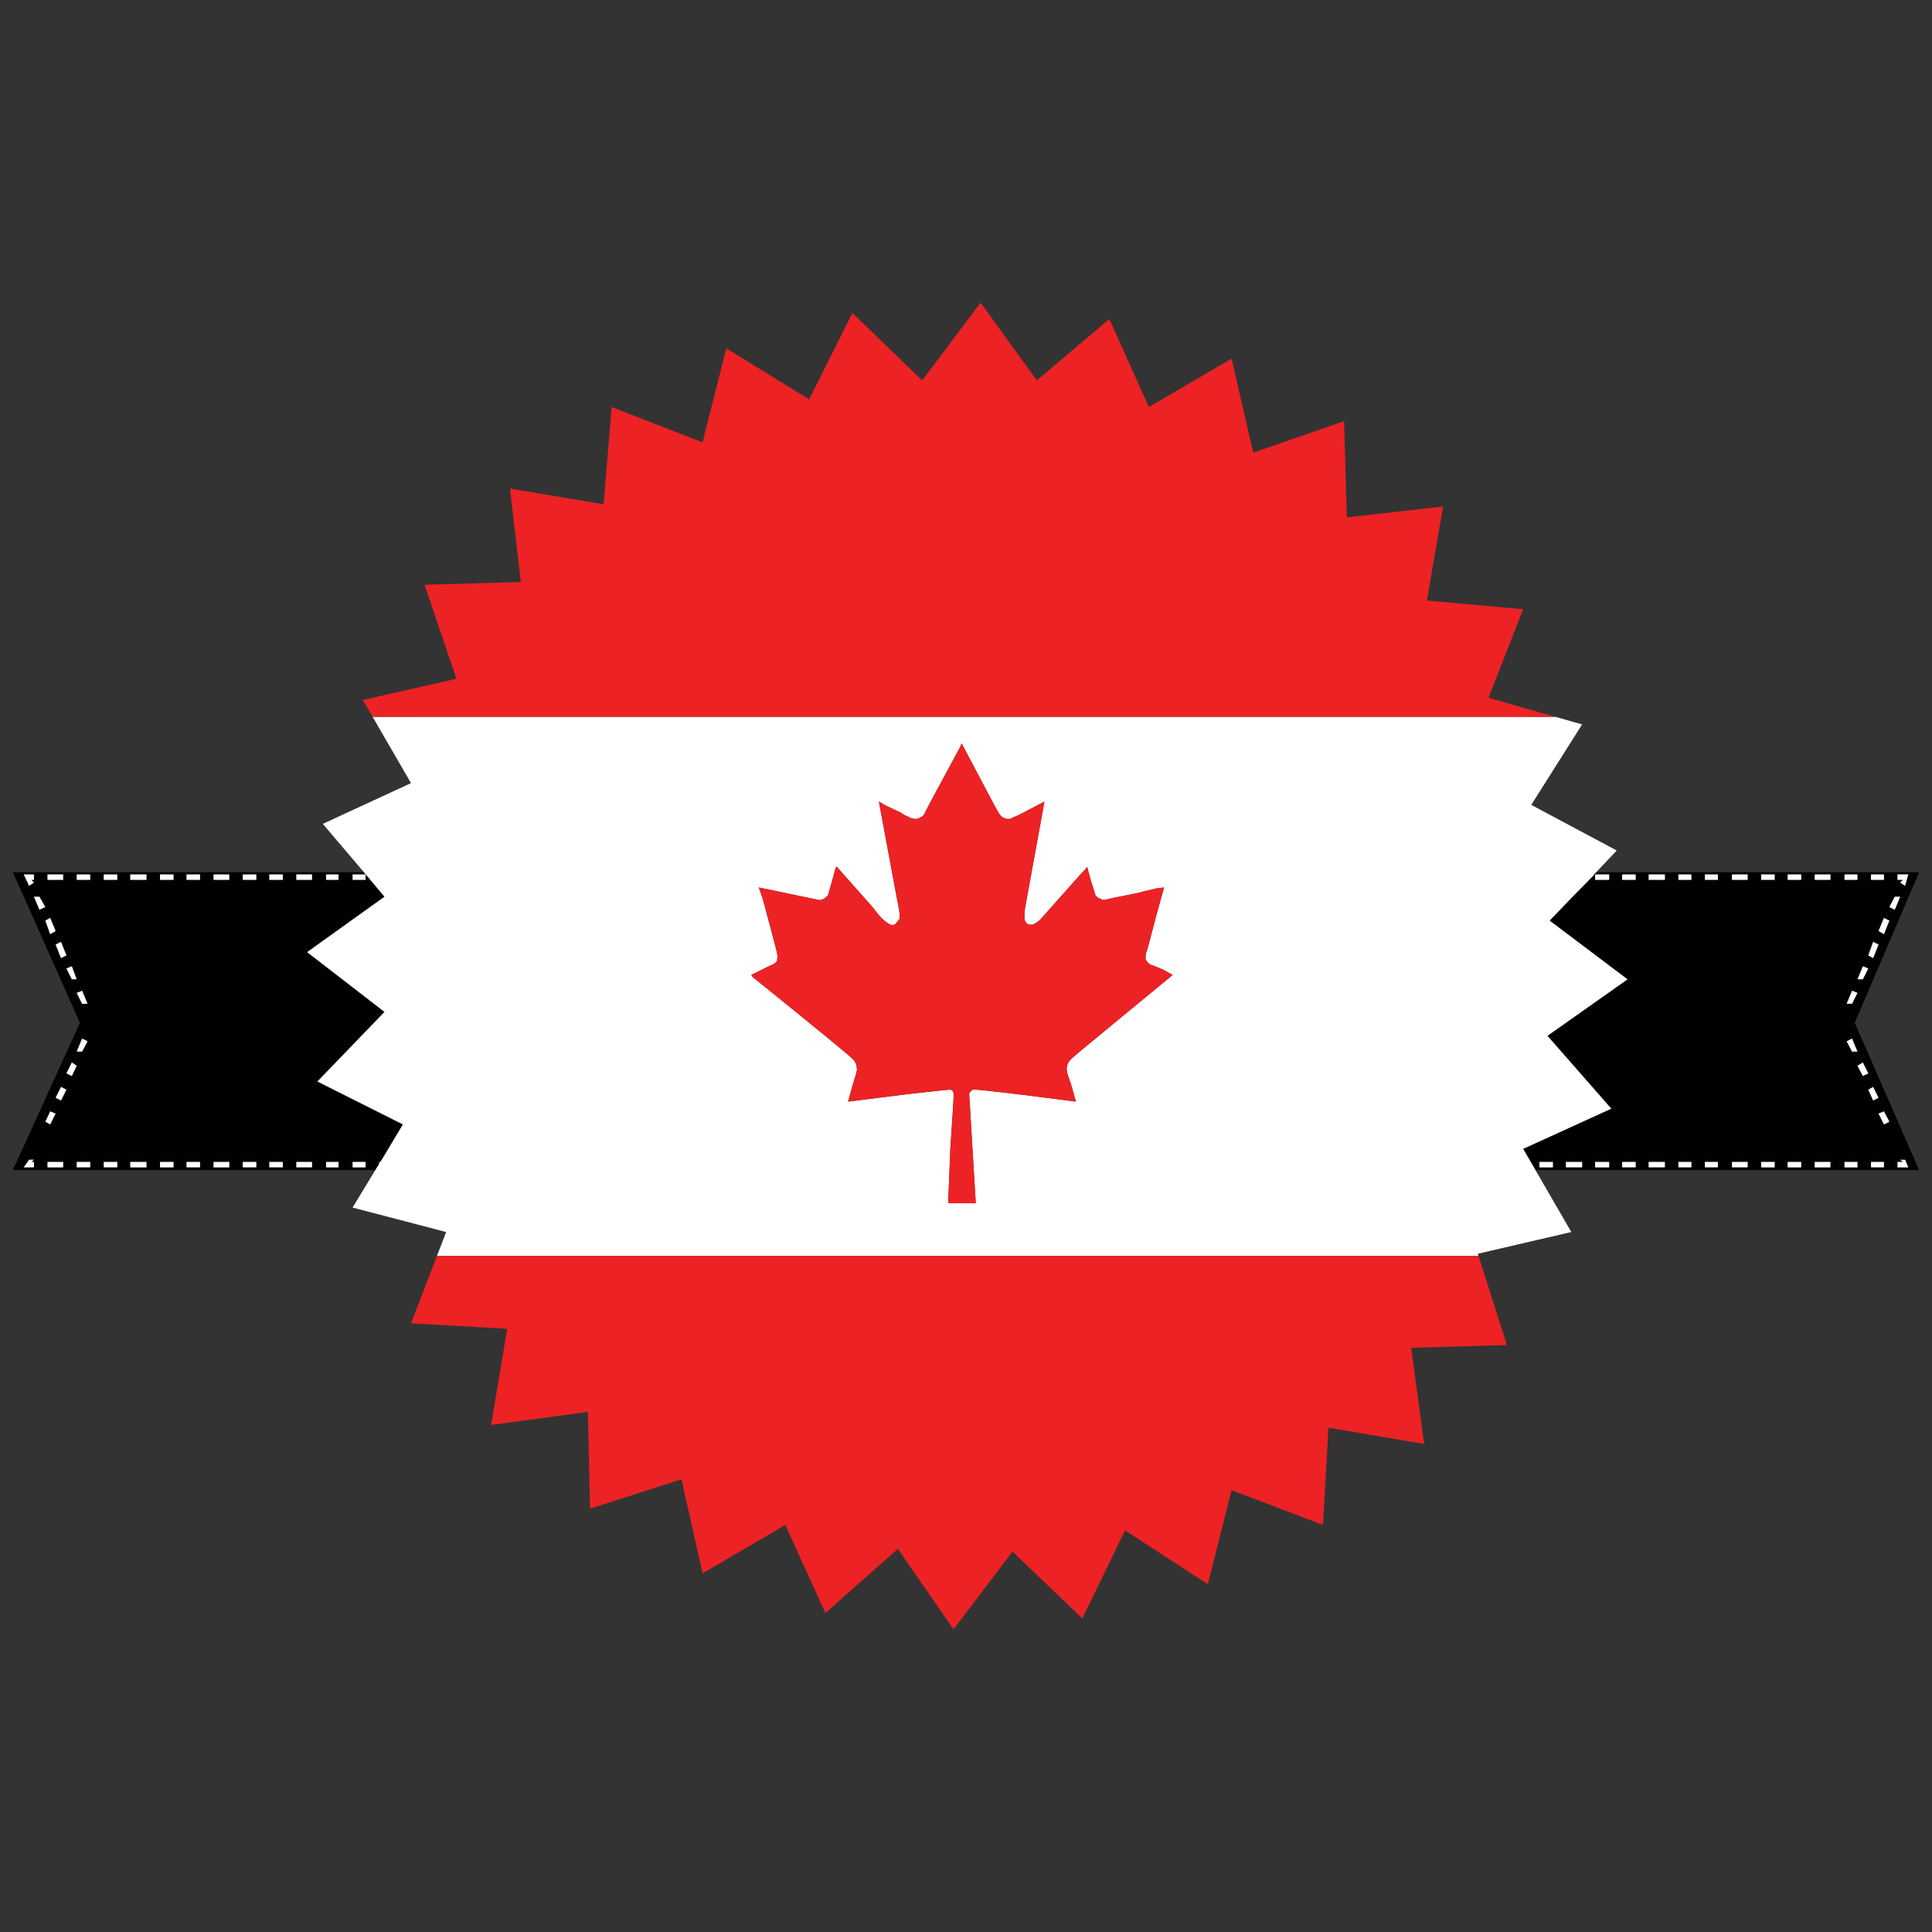 <?xml version="1.0" encoding="utf-8"?>
<!-- Generator: Adobe Illustrator 16.0.0, SVG Export Plug-In . SVG Version: 6.00 Build 0)  -->
<!DOCTYPE svg PUBLIC "-//W3C//DTD SVG 1.1//EN" "http://www.w3.org/Graphics/SVG/1.1/DTD/svg11.dtd">
<svg version="1.1" id="Layer_1" xmlns="http://www.w3.org/2000/svg" xmlns:xlink="http://www.w3.org/1999/xlink" x="0px" y="0px"
	 width="300px" height="300px" viewBox="0 0 300 300" enable-background="new 0 0 300 300" xml:space="preserve">
<rect x="0" y="0" width="300" height="300" fill="#333333" stroke="none"/>
<g>
	<path fill-rule="evenodd" clip-rule="evenodd" fill="#010101" d="M295.479,180.424h-0.839v0.844h1.679l-0.503-1.184h-0.757
		L295.479,180.424z M284.226,180.424h-2.437v0.844h2.437V180.424z M279.689,180.424h-2.1v0.844h2.1V180.424z M288.426,180.424
		h-2.017v0.844h2.017V180.424z M290.525,181.268h2.014v-0.844h-2.014V181.268z M291.7,170.465l-0.84-1.688l-0.755,0.422l0.755,1.688
		L291.7,170.465z M292.539,172.575l-0.839,0.337l0.839,1.688l0.841-0.422L292.539,172.575z M290.105,166.668l-0.84-1.688
		l-0.84,0.506l0.84,1.604L290.105,166.668z M287.585,161.267l-0.84,0.421l0.84,1.604h0.841L287.585,161.267z M287.585,153.84
		l-0.84,2.025h0.84l0.841-1.688L287.585,153.84z M294.22,139.241l-0.84,1.603l0.84,0.421l0.84-2.023H294.22z M296.319,135.78h-1.679
		v0.844h0.839l-0.42,0.422l0.757,0.507L296.319,135.78z M289.266,152.067l0.84-1.688l-0.84-0.338l-0.84,2.025H289.266z
		 M291.7,146.667l-0.84-0.422l-0.755,2.109l0.755,0.422L291.7,146.667z M292.539,142.531l-0.839,2.026l0.839,0.506l0.841-2.11
		L292.539,142.531z M277.59,136.624h2.1v-0.844h-2.1V136.624z M284.226,135.78h-2.437v0.844h2.437V135.78z M288.426,136.624v-0.844
		h-2.017v0.844H288.426z M290.525,135.78v0.844h2.014v-0.844H290.525z M247.855,135.442H298l-9.994,23.377L298,181.69h-59.468
		l-2.018-3.293l13.692-6.244l-9.912-11.309l12.432-8.777l-12.095-9.114c2.239-2.362,4.506-4.697,6.803-7.004l0.168-0.253
		L247.855,135.442z M58.277,181.69H2l10.414-22.871L2,135.442h54.512l3.193,3.799l-12.012,8.606l12.012,9.282l-10.416,10.804
		l13.272,6.666l-3.023,5.063l-0.505,0.761h-0.167v0.336L58.277,181.69z M39.798,181.268v-0.844h-2.1v0.844H39.798z M43.913,181.268
		v-0.844h-2.1v0.844H43.913z M50.632,180.424v0.844h1.932v-0.844H50.632z M48.449,181.268v-0.844h-2.437v0.844H48.449z
		 M54.749,180.424v0.844h2.016v-0.844H54.749z M41.813,136.624h2.1v-0.844h-2.1V136.624z M48.449,136.624v-0.844h-2.437v0.844
		H48.449z M54.749,135.78v0.844h2.016v-0.844H54.749z M50.632,136.624h1.932v-0.844h-1.932V136.624z M26.946,136.624v-0.844h-2.1
		v0.844H26.946z M31.062,136.624v-0.844h-2.1v0.844H31.062z M35.598,135.78h-2.436v0.844h2.436V135.78z M37.698,135.78v0.844h2.1
		v-0.844H37.698z M11.154,152.067h0.756l-0.756-2.025l-0.84,0.338L11.154,152.067z M7.794,142.531l-0.755,0.422l0.755,2.11
		l0.84-0.506L7.794,142.531z M9.474,146.245l-0.84,0.422l0.84,2.109l0.84-0.422L9.474,146.245z M6.115,141.265l0.925-0.421
		l-0.925-1.603h-0.84L6.115,141.265z M5.274,137.046l-0.42-0.422h0.42v-0.844H3.68l0.84,1.772L5.274,137.046z M9.811,136.624v-0.844
		H7.375v0.844H9.811z M14.01,136.624v-0.844h-2.1v0.844H14.01z M20.227,135.78v0.844h2.52v-0.844H20.227z M16.11,136.624h2.1v-0.844
		h-2.1V136.624z M262.638,135.78h-2.016v0.844h2.016V135.78z M266.754,136.624v-0.844h-2.017v0.844H266.754z M275.573,136.624
		v-0.844h-2.1v0.844H275.573z M268.938,136.624h2.436v-0.844h-2.436V136.624z M249.871,135.78h-2.184v0.844h2.184V135.78z
		 M258.522,135.78h-2.521v0.844h2.521V135.78z M253.987,135.78h-2.1v0.844h2.1V135.78z M239.035,180.424v0.844h2.1v-0.844H239.035z
		 M260.622,181.268h2.016v-0.844h-2.016V181.268z M266.754,181.268v-0.844h-2.017v0.844H266.754z M275.573,180.424h-2.1v0.844h2.1
		V180.424z M268.938,181.268h2.436v-0.844h-2.436V181.268z M243.151,181.268h2.52v-0.844h-2.52V181.268z M247.688,180.424v0.844
		h2.184v-0.844H247.688z M258.522,181.268v-0.844h-2.521v0.844H258.522z M251.888,181.268h2.1v-0.844h-2.1V181.268z M24.846,180.424
		v0.844h2.1v-0.844H24.846z M35.598,180.424h-2.436v0.844h2.436V180.424z M31.062,181.268v-0.844h-2.1v0.844H31.062z M7.375,180.424
		v0.844h2.436v-0.844H7.375z M5.274,181.268v-0.844h-0.42l0.42-0.34H4.52l-0.84,1.184H5.274z M14.01,181.268v-0.844h-2.1v0.844
		H14.01z M16.11,181.268h2.1v-0.844h-2.1V181.268z M20.227,180.424v0.844h2.52v-0.844H20.227z M8.634,172.912l-0.84-0.337
		l-0.755,1.603l0.755,0.422L8.634,172.912z M8.634,170.465l0.84,0.423l0.84-1.688l-0.84-0.422L8.634,170.465z M11.154,167.09
		l0.756-1.604l-0.756-0.506l-0.84,1.688L11.154,167.09z M12.75,155.865h0.84l-0.84-2.025l-0.84,0.337L12.75,155.865z
		 M13.591,161.688l-0.84-0.421l-0.84,2.025h0.84L13.591,161.688z"/>
	<path fill-rule="evenodd" clip-rule="evenodd" fill="#FFFFFF" d="M290.525,135.78h2.014v0.844h-2.014V135.78z M288.426,136.624
		h-2.017v-0.844h2.017V136.624z M284.226,135.78v0.844h-2.437v-0.844H284.226z M277.59,136.624v-0.844h2.1v0.844H277.59z
		 M292.539,142.531l0.841,0.422l-0.841,2.11l-0.839-0.506L292.539,142.531z M291.7,146.667l-0.84,2.109l-0.755-0.422l0.755-2.109
		L291.7,146.667z M289.266,152.067h-0.84l0.84-2.025l0.84,0.338L289.266,152.067z M296.319,135.78l-0.503,1.772l-0.757-0.507
		l0.42-0.422h-0.839v-0.844H296.319z M294.22,139.241h0.84l-0.84,2.023l-0.84-0.421L294.22,139.241z M287.585,153.84l0.841,0.337
		l-0.841,1.688h-0.84L287.585,153.84z M287.585,161.267l0.841,2.025h-0.841l-0.84-1.604L287.585,161.267z M290.105,166.668
		l-0.84,0.422l-0.84-1.604l0.84-0.506L290.105,166.668z M292.539,172.575l0.841,1.603l-0.841,0.422l-0.839-1.688L292.539,172.575z
		 M291.7,170.465l-0.84,0.423l-0.755-1.688l0.755-0.422L291.7,170.465z M290.525,181.268v-0.844h2.014v0.844H290.525z
		 M288.426,180.424v0.844h-2.017v-0.844H288.426z M279.689,180.424v0.844h-2.1v-0.844H279.689z M284.226,180.424v0.844h-2.437
		v-0.844H284.226z M295.479,180.424l-0.42-0.34h0.757l0.503,1.184h-1.679v-0.844H295.479z M236.515,178.397l7.477,12.911
		l-14.531,3.376l0.125,0.338H67.851l1.429-3.714l-14.532-3.797l3.528-5.821l0.588-0.931v-0.336h0.167l-0.167,0.336l0.672-1.097
		l3.023-5.063l-13.272-6.666l10.416-10.804l-12.012-9.282l12.012-8.606l-3.193-3.799l-6.383-7.511l13.692-6.329l-5.963-10.296
		h183.655l4.158,1.182l-7.896,12.489l13.272,7.09l-3.192,3.375l-0.253,0.254l-0.168,0.253c-2.297,2.307-4.563,4.642-6.803,7.004
		l12.095,9.114l-12.432,8.777l9.912,11.309L236.515,178.397z M157.476,126.835c-0.336,0.226-0.617,0.337-0.84,0.337
		c-0.337,0-0.645-0.084-0.923-0.253c-0.057-0.056-0.142-0.112-0.254-0.169c-0.111-0.169-0.196-0.281-0.252-0.337
		c-0.167-0.169-1.175-2.026-3.023-5.57l-2.856-5.4l-0.251,0.59l-4.2,7.764c-0.84,1.576-1.288,2.448-1.344,2.617
		c-0.056,0.056-0.141,0.168-0.252,0.337c-0.167,0.057-0.281,0.113-0.336,0.169c-0.167,0.113-0.392,0.197-0.671,0.253
		c-0.113,0-0.309-0.027-0.589-0.084c-0.167,0-0.364-0.084-0.587-0.253c-0.28-0.057-0.701-0.282-1.26-0.675
		c-0.617-0.282-1.344-0.619-2.184-1.014l-1.176-0.675l2.604,14.009c0.392,1.969,0.587,3.038,0.587,3.207
		c0.056,0.394,0.056,0.731,0,1.013c-0.167,0.226-0.307,0.394-0.42,0.506c-0.112,0.169-0.195,0.282-0.251,0.338
		c-0.113,0.057-0.252,0.085-0.42,0.085c-0.28,0-0.589-0.141-0.923-0.423c-0.113-0.056-0.253-0.168-0.42-0.337
		c-0.169-0.113-0.449-0.394-0.839-0.844l-0.84-1.097c-0.113-0.113-1.933-2.167-5.459-6.161c-0.056-0.112-0.142-0.169-0.253-0.169
		c-0.056,0.057-0.253,0.731-0.587,2.025c-0.392,1.406-0.617,2.194-0.672,2.362c-0.056,0.113-0.167,0.225-0.336,0.339
		c-0.112,0.112-0.223,0.196-0.336,0.252c-0.223,0.113-0.39,0.17-0.503,0.17h-0.251l-9.325-1.941l0.589,1.688
		c1.121,4.164,1.763,6.582,1.931,7.258c0.225,0.844,0.336,1.322,0.336,1.436c0.056,0.168,0.056,0.365,0,0.59
		c0,0.112,0,0.225,0,0.338c-0.111,0.281-0.364,0.506-0.756,0.676c-0.167,0.056-0.755,0.336-1.763,0.843l-1.511,0.759l0.251,0.339
		c10.249,8.27,15.456,12.546,15.623,12.827c0.169,0.168,0.309,0.423,0.42,0.759c0.056,0.113,0.086,0.283,0.086,0.507
		c0.056,0.226,0.056,0.365,0,0.422c0,0.169-0.225,0.956-0.673,2.364l-0.672,2.446l9.408-1.182c4.087-0.45,6.187-0.675,6.3-0.675
		c0.223,0,0.392,0.056,0.503,0.168c0.111,0.113,0.167,0.282,0.167,0.507c0.057,0.056-0.111,2.898-0.503,8.523l-0.336,8.438h4.285
		l-0.506-8.354c-0.334-5.457-0.503-8.271-0.503-8.439c0-0.113,0-0.225,0-0.338c0.113-0.056,0.169-0.112,0.169-0.168
		c0.056-0.113,0.139-0.197,0.251-0.254c0.056-0.056,0.139-0.084,0.252-0.084c0.168-0.057,2.827,0.225,7.98,0.844l7.896,1.013
		l-0.673-2.446c-0.393-1.126-0.616-1.802-0.672-2.026c-0.056-0.282-0.084-0.45-0.084-0.506c0-0.619,0.225-1.154,0.673-1.604
		c0.056-0.112,2.688-2.308,7.896-6.583l7.894-6.499l-1.511-0.843c-1.063-0.45-1.707-0.703-1.933-0.759
		c-0.279-0.17-0.503-0.395-0.67-0.676c-0.056-0.057-0.086-0.113-0.086-0.169v-0.254c0-0.168,0-0.31,0-0.422
		c0-0.056,0.03-0.168,0.086-0.337c0.111-0.226,0.586-1.97,1.427-5.232l1.344-4.895c-0.28,0.057-0.587,0.084-0.924,0.084
		c-1.232,0.282-2.268,0.535-3.106,0.76c-1.905,0.395-3.165,0.647-3.78,0.759c-0.896,0.226-1.401,0.339-1.514,0.339
		c-0.167,0-0.335-0.057-0.503-0.17c-0.169-0.056-0.309-0.111-0.42-0.169c-0.112-0.056-0.196-0.14-0.252-0.253
		c-0.111-0.056-0.167-0.111-0.167-0.169c0-0.112-0.226-0.844-0.674-2.193c-0.392-1.406-0.587-2.138-0.587-2.194l-0.337,0.422
		c-0.336,0.338-0.923,0.984-1.764,1.941l-4.872,5.485c-0.28,0.337-0.476,0.534-0.587,0.591c-0.28,0.168-0.533,0.337-0.757,0.506
		c-0.336,0.057-0.587,0.057-0.756,0c-0.223-0.056-0.393-0.197-0.504-0.422c-0.111-0.169-0.167-0.366-0.167-0.591
		c0-0.112,0-0.28,0-0.506c0-0.282,0-0.45,0-0.507l3.106-17.047l-2.267,1.181C158.456,126.441,157.643,126.835,157.476,126.835z
		 M253.987,135.78v0.844h-2.1v-0.844H253.987z M258.522,135.78v0.844h-2.521v-0.844H258.522z M249.871,135.78v0.844h-2.184v-0.844
		H249.871z M268.938,136.624v-0.844h2.436v0.844H268.938z M275.573,136.624h-2.1v-0.844h2.1V136.624z M266.754,136.624h-2.017
		v-0.844h2.017V136.624z M262.638,135.78v0.844h-2.016v-0.844H262.638z M16.11,136.624v-0.844h2.1v0.844H16.11z M20.227,135.78h2.52
		v0.844h-2.52V135.78z M14.01,136.624h-2.1v-0.844h2.1V136.624z M9.811,136.624H7.375v-0.844h2.436V136.624z M5.274,137.046
		l-0.754,0.507l-0.84-1.772h1.595v0.844h-0.42L5.274,137.046z M6.115,141.265l-0.84-2.023h0.84l0.925,1.603L6.115,141.265z
		 M9.474,146.245l0.84,2.109l-0.84,0.422l-0.84-2.109L9.474,146.245z M7.794,142.531l0.84,2.026l-0.84,0.506l-0.755-2.11
		L7.794,142.531z M11.154,152.067l-0.84-1.688l0.84-0.338l0.756,2.025H11.154z M37.698,135.78h2.1v0.844h-2.1V135.78z
		 M35.598,135.78v0.844h-2.436v-0.844H35.598z M31.062,136.624h-2.1v-0.844h2.1V136.624z M26.946,136.624h-2.1v-0.844h2.1V136.624z
		 M50.632,136.624v-0.844h1.932v0.844H50.632z M54.749,135.78h2.016v0.844h-2.016V135.78z M48.449,136.624h-2.437v-0.844h2.437
		V136.624z M41.813,136.624v-0.844h2.1v0.844H41.813z M54.749,180.424h2.016v0.844h-2.016V180.424z M48.449,181.268h-2.437v-0.844
		h2.437V181.268z M50.632,180.424h1.932v0.844h-1.932V180.424z M43.913,181.268h-2.1v-0.844h2.1V181.268z M39.798,181.268h-2.1
		v-0.844h2.1V181.268z M13.591,161.688l-0.84,1.604h-0.84l0.84-2.025L13.591,161.688z M12.75,155.865l-0.84-1.688l0.84-0.337
		l0.84,2.025H12.75z M11.154,167.09l-0.84-0.422l0.84-1.688l0.756,0.506L11.154,167.09z M8.634,170.465l0.84-1.688l0.84,0.422
		l-0.84,1.688L8.634,170.465z M8.634,172.912l-0.84,1.688l-0.755-0.422l0.755-1.603L8.634,172.912z M20.227,180.424h2.52v0.844
		h-2.52V180.424z M16.11,181.268v-0.844h2.1v0.844H16.11z M14.01,181.268h-2.1v-0.844h2.1V181.268z M5.274,181.268H3.68l0.84-1.184
		h0.754l-0.42,0.34h0.42V181.268z M7.375,180.424h2.436v0.844H7.375V180.424z M31.062,181.268h-2.1v-0.844h2.1V181.268z
		 M35.598,180.424v0.844h-2.436v-0.844H35.598z M24.846,180.424h2.1v0.844h-2.1V180.424z M251.888,181.268v-0.844h2.1v0.844H251.888
		z M258.522,181.268h-2.521v-0.844h2.521V181.268z M247.688,180.424h2.184v0.844h-2.184V180.424z M243.151,181.268v-0.844h2.52
		v0.844H243.151z M268.938,181.268v-0.844h2.436v0.844H268.938z M275.573,180.424v0.844h-2.1v-0.844H275.573z M266.754,181.268
		h-2.017v-0.844h2.017V181.268z M260.622,181.268v-0.844h2.016v0.844H260.622z M239.035,180.424h2.1v0.844h-2.1V180.424z"/>
	<path fill-rule="evenodd" clip-rule="evenodd" fill="#ED2224" d="M57.857,111.307l-1.513-2.616l14.532-3.291L65.92,90.8
		l14.95-0.422l-1.68-14.517l14.532,2.448l1.259-15.106l14.112,5.486l3.694-14.6l12.852,7.933l6.72-13.418l10.835,10.464L152.268,47
		l8.736,12.068l11.255-9.536l6.132,13.671l12.852-7.51l3.359,14.6l14.111-4.895l0.421,14.937l14.949-1.688l-2.519,14.601l14.95,1.35
		l-5.375,13.756l10.373,2.954H57.857z M67.851,195.022h161.734l4.411,13.841l-14.867,0.422l2.015,14.937l-14.867-2.532l-0.84,15.107
		l-14.194-5.401l-3.696,14.6l-12.851-8.354l-6.637,13.672l-10.835-10.382L148.067,253l-8.65-12.49l-11.256,9.959l-6.216-13.672
		l-12.85,7.512l-3.276-14.602l-14.196,4.558l-0.336-15.021l-15.036,2.024l2.52-14.938l-14.95-0.844L67.851,195.022z
		 M157.476,126.835c0.167,0,0.98-0.394,2.437-1.183l2.267-1.181l-3.106,17.047c0,0.057,0,0.225,0,0.507c0,0.226,0,0.394,0,0.506
		c0,0.225,0.056,0.422,0.167,0.591c0.111,0.225,0.281,0.366,0.504,0.422c0.169,0.057,0.42,0.057,0.756,0
		c0.224-0.169,0.477-0.338,0.757-0.506c0.111-0.057,0.307-0.254,0.587-0.591l4.872-5.485c0.841-0.957,1.428-1.604,1.764-1.941
		l0.337-0.422c0,0.057,0.195,0.788,0.587,2.194c0.448,1.35,0.674,2.081,0.674,2.193c0,0.058,0.056,0.113,0.167,0.169
		c0.056,0.113,0.14,0.197,0.252,0.253c0.111,0.058,0.251,0.113,0.42,0.169c0.168,0.113,0.336,0.17,0.503,0.17
		c0.112,0,0.618-0.113,1.514-0.339c0.615-0.111,1.875-0.364,3.78-0.759c0.839-0.225,1.874-0.478,3.106-0.76
		c0.337,0,0.644-0.027,0.924-0.084l-1.344,4.895c-0.841,3.263-1.315,5.007-1.427,5.232c-0.056,0.169-0.086,0.281-0.086,0.337
		c0,0.112,0,0.254,0,0.422v0.254c0,0.056,0.03,0.112,0.086,0.169c0.167,0.281,0.391,0.506,0.67,0.676
		c0.226,0.056,0.869,0.309,1.933,0.759l1.511,0.843l-7.894,6.499c-5.208,4.275-7.84,6.471-7.896,6.583
		c-0.448,0.449-0.673,0.984-0.673,1.604c0,0.056,0.028,0.224,0.084,0.506c0.056,0.225,0.279,0.9,0.672,2.026l0.673,2.446
		l-7.896-1.013c-5.153-0.619-7.813-0.9-7.98-0.844c-0.113,0-0.197,0.028-0.252,0.084c-0.112,0.057-0.195,0.141-0.251,0.254
		c0,0.056-0.056,0.112-0.169,0.168c0,0.113,0,0.225,0,0.338c0,0.169,0.169,2.982,0.503,8.439l0.506,8.354h-4.285l0.336-8.438
		c0.392-5.625,0.56-8.468,0.503-8.523c0-0.225-0.056-0.394-0.167-0.507c-0.112-0.112-0.281-0.168-0.503-0.168
		c-0.113,0-2.213,0.225-6.3,0.675l-9.408,1.182l0.672-2.446c0.448-1.408,0.673-2.195,0.673-2.364c0.056-0.057,0.056-0.196,0-0.422
		c0-0.224-0.03-0.394-0.086-0.507c-0.111-0.336-0.251-0.591-0.42-0.759c-0.167-0.281-5.374-4.558-15.623-12.827l-0.251-0.339
		l1.511-0.759c1.008-0.507,1.596-0.787,1.763-0.843c0.392-0.17,0.645-0.395,0.756-0.676c0-0.113,0-0.226,0-0.338
		c0.056-0.225,0.056-0.422,0-0.59c0-0.113-0.111-0.592-0.336-1.436c-0.167-0.676-0.81-3.094-1.931-7.258l-0.589-1.688l9.325,1.941
		h0.251c0.113,0,0.28-0.057,0.503-0.17c0.113-0.056,0.225-0.14,0.336-0.252c0.169-0.114,0.281-0.226,0.336-0.339
		c0.056-0.168,0.281-0.956,0.672-2.362c0.334-1.294,0.531-1.969,0.587-2.025c0.111,0,0.197,0.057,0.253,0.169
		c3.527,3.994,5.346,6.048,5.459,6.161l0.84,1.097c0.39,0.45,0.67,0.73,0.839,0.844c0.167,0.169,0.307,0.281,0.42,0.337
		c0.334,0.282,0.643,0.423,0.923,0.423c0.167,0,0.307-0.028,0.42-0.085c0.056-0.056,0.14-0.169,0.251-0.338
		c0.113-0.112,0.252-0.28,0.42-0.506c0.056-0.281,0.056-0.619,0-1.013c0-0.169-0.195-1.238-0.587-3.207l-2.604-14.009l1.176,0.675
		c0.84,0.395,1.567,0.731,2.184,1.014c0.559,0.393,0.979,0.618,1.26,0.675c0.223,0.169,0.42,0.253,0.587,0.253
		c0.281,0.057,0.477,0.084,0.589,0.084c0.279-0.056,0.503-0.14,0.671-0.253c0.056-0.056,0.169-0.112,0.336-0.169
		c0.111-0.169,0.196-0.281,0.252-0.337c0.056-0.169,0.504-1.041,1.344-2.617l4.2-7.764l0.251-0.59l2.856,5.4
		c1.849,3.544,2.856,5.401,3.023,5.57c0.056,0.056,0.141,0.168,0.252,0.337c0.112,0.057,0.197,0.113,0.254,0.169
		c0.278,0.169,0.586,0.253,0.923,0.253C156.858,127.172,157.14,127.061,157.476,126.835z"/>
</g>
</svg>
